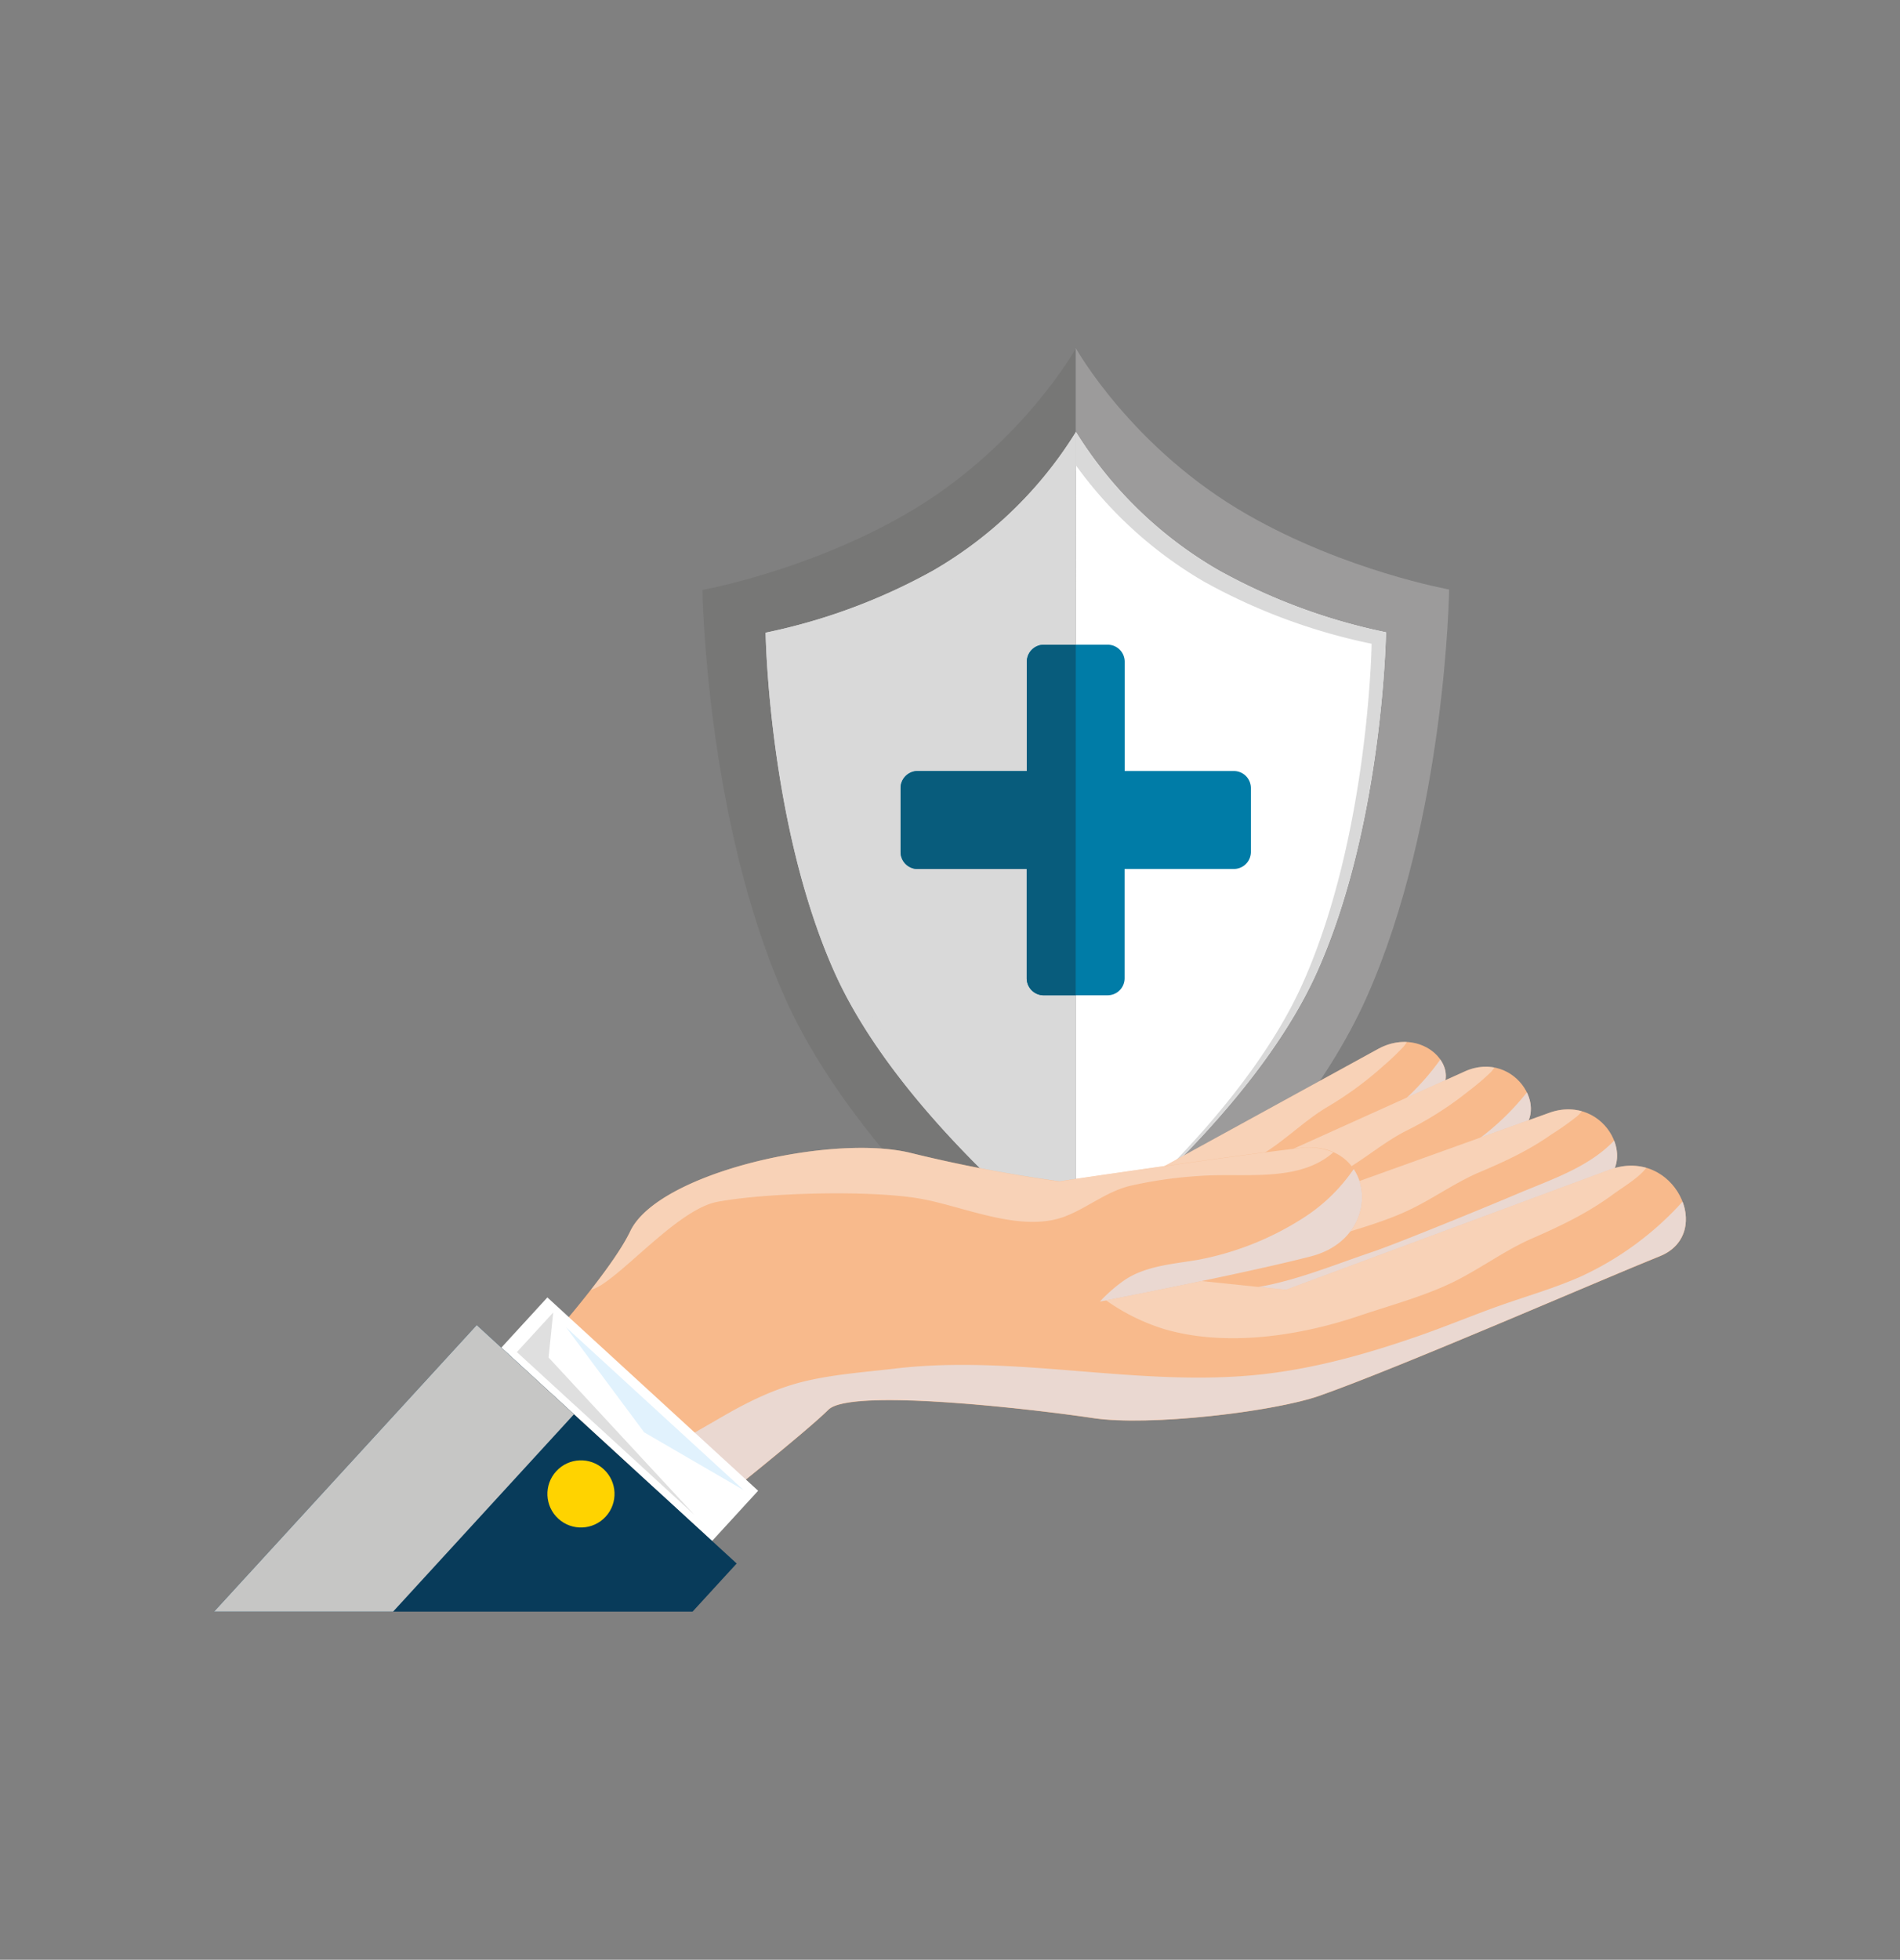 <svg xmlns="http://www.w3.org/2000/svg" viewBox="0 0 483 498"><rect x="0" y="0" width="483" height="498" fill="#808080" stroke="none"/><title>safety-and-security </title><g style="isolation:isolate"><path d="M273.47,339.73s-53.75-40.89-73.91-86.15-21-103.67-21-103.67,26.24-4.71,51.24-19c29.4-16.79,43.68-42.35,43.68-42.35Z" style="fill:#777776"/><path d="M273.47,318.48s-44.66-34-61.4-71.57-17.44-86.13-17.44-86.13A150,150,0,0,0,237.19,145a103.79,103.79,0,0,0,36.28-35.18Z" style="fill:#d9d9d9"/><path d="M217.18,249.09C200.43,211.49,199.73,163,199.73,163a150,150,0,0,0,42.57-15.77,105.56,105.56,0,0,0,31.17-27.64v-9.73A103.79,103.79,0,0,1,237.19,145a150,150,0,0,1-42.56,15.77s.7,48.52,17.44,86.13,61.4,71.57,61.4,71.57v-1.92C261.28,306.44,230.46,278.92,217.18,249.09Z" style="fill:#d9d9d9;mix-blend-mode:multiply"/><path d="M273.47,339.63s53.75-40.88,73.92-86.15,21-103.68,21-103.68-26.24-4.7-51.24-19c-29.4-16.79-43.68-42.34-43.68-42.34Z" style="fill:#9c9b9b"/><path d="M273.47,318.38s44.66-34,61.41-71.57,17.45-86.13,17.45-86.13a150,150,0,0,1-42.56-15.77,103.81,103.81,0,0,1-36.29-35.18Z" style="fill:#fff"/><path d="M309.76,144.9a103.81,103.81,0,0,1-36.29-35.18v8.48a105.81,105.81,0,0,0,32.64,29.62,150,150,0,0,0,42.57,15.77s-.7,48.53-17.44,86.13C317.49,280.57,285,309,273.75,318.17c3.56-2.75,45.11-35.38,61.13-71.36,16.75-37.61,17.45-86.13,17.45-86.13A150,150,0,0,1,309.76,144.9Z" style="fill:#d9d9d9"/><path d="M313.68,195.93H285.91V168.16a4.32,4.32,0,0,0-4.33-4.33H265.36a4.33,4.33,0,0,0-4.33,4.33v27.77H233.26a4.33,4.33,0,0,0-4.32,4.33v16.23a4.33,4.33,0,0,0,4.32,4.33H261v27.77a4.33,4.33,0,0,0,4.33,4.33h16.23a4.32,4.32,0,0,0,4.33-4.33V220.82h27.77a4.33,4.33,0,0,0,4.33-4.33V200.26A4.33,4.33,0,0,0,313.68,195.93Z" style="fill:#007ca7"/><path d="M273.47,163.84h-8.11a4.33,4.33,0,0,0-4.33,4.33v27.77H233.26a4.33,4.33,0,0,0-4.32,4.33v16.23a4.33,4.33,0,0,0,4.32,4.33H261v27.77a4.33,4.33,0,0,0,4.33,4.33h8.11Z" style="fill:#085c7c"/><path d="M350.28,266.58l-61.15,33.53-26.26,2.74.15.31c3.73,7.64,7.16,15.49,11.68,22.8,9.9-2.7,20-6.23,24.87-8.82,15.31-8.09,53.36-31.51,63.85-37.57S362.54,259.86,350.28,266.58Z" style="fill:#f8ba8c"/><path d="M366.14,269.25a64.37,64.37,0,0,1-18,17c-4.64,2.87-9.65,5.26-14.51,7.82-5.45,2.87-10.7,6-16.15,8.88a167.77,167.77,0,0,1-30.09,12.74A146.62,146.62,0,0,1,271,319.45c1.17,2.21,2.4,4.38,3.72,6.52,9.9-2.7,20-6.23,24.87-8.82,15.31-8.09,53.36-31.51,63.85-37.57C368.18,276.82,368.43,272.51,366.14,269.25Z" style="fill:#ead8d1;mix-blend-mode:multiply"/><path d="M350.28,266.58l-61.15,33.53-26.26,2.74.15.31c1.39,2.85,2.74,5.72,4.12,8.59,12.75.35,26.64-4.32,37.67-10,6.15-3.17,13.16-6.27,18.73-10.18,4.6-3.23,8.7-7.09,13.53-10.06a88.63,88.63,0,0,0,14.66-10.7,61.89,61.89,0,0,0,5.1-4.87,7.37,7.37,0,0,0,.8-1.15A13.74,13.74,0,0,0,350.28,266.58Z" style="fill:#f9eae3;opacity:0.5;mix-blend-mode:soft-light"/><path d="M372.3,272.3l-65.73,29.65-27-.6.12.37c3,9.26,5.63,18.74,9.45,27.73,10.36-1.68,21-4.28,26.22-6.54,16.42-7.07,57.59-28.43,68.9-33.88S385.48,266.35,372.3,272.3Z" style="fill:#f8ba8c"/><path d="M388.15,277.6A65.18,65.18,0,0,1,368,294.46c-5,2.63-10.37,4.64-15.58,6.88-5.84,2.51-11.51,5.36-17.36,7.86-10.28,4.4-20.88,8.21-31.94,10.29a132.69,132.69,0,0,1-17.07,2c1,2.69,2,5.35,3.08,8,10.36-1.68,21-4.28,26.22-6.54,16.42-7.07,57.59-28.43,68.9-33.88C389.41,286.56,390.12,281.66,388.15,277.6Z" style="fill:#ead8d1;mix-blend-mode:multiply"/><path d="M372.3,272.3l-65.73,29.65-27-.6.12.37c1.11,3.45,2.17,6.94,3.27,10.41,12.92,2.22,27.54-1.15,39.36-6.09,6.59-2.75,14-5.29,20.12-9,5-3,9.59-6.87,14.82-9.58a85.92,85.92,0,0,0,16-10.14,62.2,62.2,0,0,0,5.7-4.84,7.74,7.74,0,0,0,.94-1.21A12.5,12.5,0,0,0,372.3,272.3Z" style="fill:#f9eae3;opacity:0.5;mix-blend-mode:soft-light"/><path d="M393.77,282.81l-73.34,26.35-29-2.92.1.41c2.37,10.21,4.38,20.62,7.67,30.62,11.29-.94,22.94-2.84,28.79-4.83,18.3-6.22,64.49-25.73,77.14-30.63S408.47,277.53,393.77,282.81Z" style="fill:#f8ba8c"/><path d="M410.33,289.85c-6.63,6.92-16.19,9.94-24.95,13.67-5.63,2.4-30,12.42-36.52,14.62-11.45,3.86-21.62,8.29-33.71,9.6a143.47,143.47,0,0,1-18.53.69c.78,3,1.64,5.92,2.6,8.84,11.29-.94,22.94-2.84,28.79-4.83,18.3-6.22,64.49-25.73,77.14-30.63C410.89,299.59,412.09,294.38,410.33,289.85Z" style="fill:#ead8d1;mix-blend-mode:multiply"/><path d="M393.77,282.81l-73.34,26.35-29-2.92.1.41c.88,3.81,1.72,7.64,2.58,11.47,13.7,3.48,29.72,1.08,42.88-3.23,7.33-2.4,15.58-4.51,22.44-8,5.68-2.85,10.93-6.58,16.8-9.06,6.36-2.69,12.54-5.56,18.16-9.56A68.08,68.08,0,0,0,401,283.6a8.63,8.63,0,0,0,1.11-1.22A13.54,13.54,0,0,0,393.77,282.81Z" style="fill:#f9eae3;opacity:0.5;mix-blend-mode:soft-light"/><path d="M180.79,383.08s24.11-19.15,29.79-24.82,53.19,0,67.37,2.13,45.89-1.62,57.44-5.67c20.52-7.2,72.33-29.79,86.52-35.46s3.73-28.11-12.76-22l-82.26,30.5-68.08-7.09-89.36-3.55-51.06,46.8Z" style="fill:#f8ba8c"/><path d="M401.76,324.43c-6.32,2.78-13,4.76-19.49,7-7.3,2.55-14.43,5.55-21.73,8.09-12.85,4.47-26,8.18-39.57,9.7-31.21,3.49-62.29-5.13-93.46-1.44-7.54.89-15.2,1.42-22.6,3.15s-14.11,4.94-20.79,8.78c-9.7,5.58-19.26,11.38-29.76,15.21l26.43,8.11s24.11-19.15,29.79-24.82,53.19,0,67.37,2.13,45.89-1.62,57.44-5.67c20.52-7.2,72.33-29.79,86.52-35.46,6.44-2.58,7.79-8.6,5.81-13.85A79.57,79.57,0,0,1,401.76,324.43Z" style="fill:#ead8d1;mix-blend-mode:multiply"/><path d="M277.61,327.67a52,52,0,0,0,18.56,10.14c15.62,4.5,34.17,1.7,49.32-3.42,8.23-2.78,17.47-5.22,25.17-9.21,6.37-3.3,12.26-7.61,18.84-10.48,7.14-3.11,14.07-6.43,20.38-11.06,2.39-1.75,5.23-3.44,7.37-5.47a10.05,10.05,0,0,0,1.25-1.41,14.72,14.72,0,0,0-9.35.5l-82.26,30.5-56.11-5.84C273,324,275.46,325.94,277.61,327.67Z" style="fill:#f9eae3;opacity:0.5;mix-blend-mode:soft-light"/><path d="M118.38,363.93s34.75-36.17,41.84-51.06S211.47,288,231.59,293a371.24,371.24,0,0,0,37.72,7.19s42-6.23,61.12-8.48,21.9,22.6,2.84,27.53c-18.17,4.7-58.33,12.41-58.33,12.41" style="fill:#f8ba8c"/><path d="M182.38,305.4c12.61-2.34,38.62-3,51.34-.83,11.26,1.93,25.82,8.89,37.12,4.51,5.62-2.18,10.44-6.26,16.34-7.71a109.45,109.45,0,0,1,17.76-2.54c11.12-.86,25.19,1.82,34-6a16.28,16.28,0,0,0-8.57-1.08c-19.15,2.25-61.12,8.48-61.12,8.48A371.24,371.24,0,0,1,231.59,293c-20.12-5-64.27,5-71.36,19.86-1.84,3.87-5.55,9.17-10,14.9C156.54,326.27,171.79,307.37,182.38,305.4Z" style="fill:#f9eae3;opacity:0.5;mix-blend-mode:soft-light"/><path d="M331.12,309.62a75.28,75.28,0,0,1-26.46,10.5c-6.23,1.08-13.23,1.49-18.66,5.09a38.4,38.4,0,0,0-6.4,5.55c11.1-2.17,39.27-7.78,53.66-11.5,12.53-3.24,15.63-15.08,10.86-22.18A44.45,44.45,0,0,1,331.12,309.62Z" style="fill:#ead8d1;mix-blend-mode:multiply"/><rect x="151.41" y="324.28" width="17.34" height="72.69" transform="translate(-213.91 234.91) rotate(-47.48)" style="fill:#fff"/><polygon points="176.07 409.53 187.27 397.31 121.19 336.72 54.43 409.53 176.07 409.53" style="fill:#083b5a"/><polygon points="99.94 409.53 145.91 359.39 121.19 336.72 54.43 409.53 99.94 409.53" style="fill:#c6c6c5;mix-blend-mode:multiply"/><polygon points="176.56 384.99 131.4 343.59 140.63 333.53 139.45 344.96 176.56 384.99" style="fill:#dfdfdf"/><polygon points="189.05 378.67 143.89 337.27 163.75 363.98 189.05 378.67" style="fill:#e1f2fd"/><circle cx="145.97" cy="378.47" r="8.49" transform="matrix(0.68, -0.74, 0.74, 0.68, -231.64, 230.29)" style="fill:#ffd300"/></g></svg>